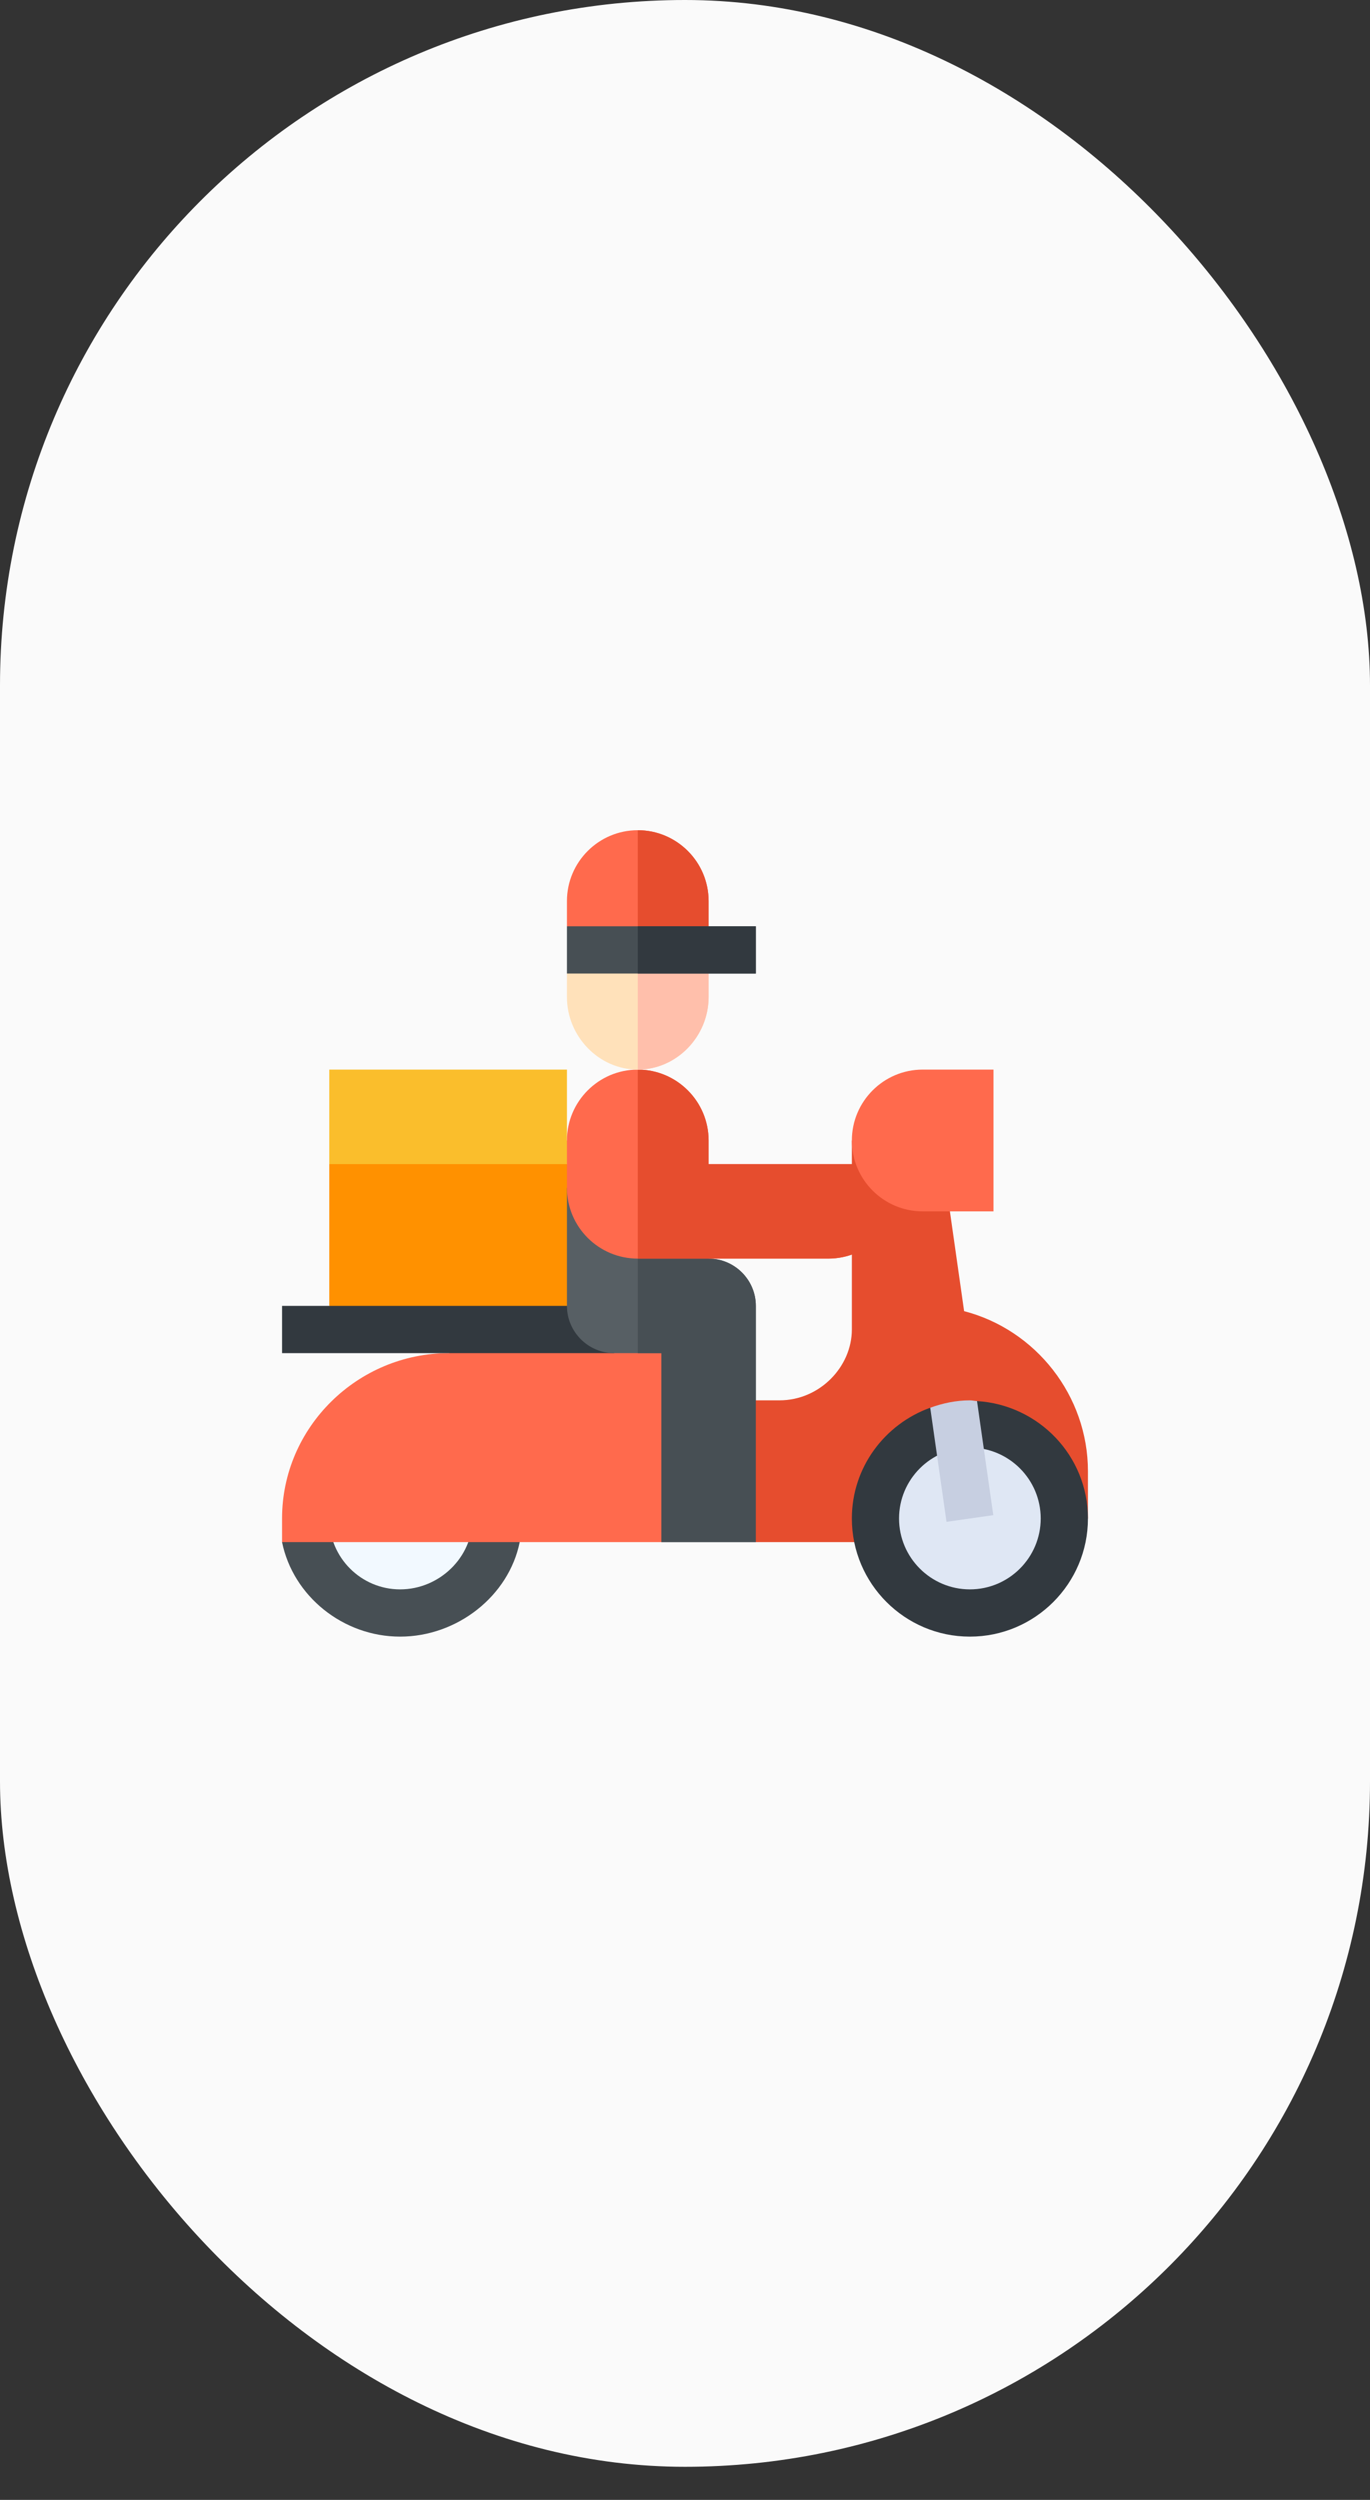 <svg width="34" height="62" viewBox="0 0 34 62" fill="none" xmlns="http://www.w3.org/2000/svg">
<rect x="0" y="0" width="34" height="62" fill="#333333" stroke="none"/>
<rect width="34" height="61.179" rx="17" fill="#FAFAFA"/>
<g clip-path="url(#clip0_458_1274)">
<path d="M15.828 20.59C14.859 20.59 14.07 21.378 14.07 22.348V22.973L15.242 23.558H15.828H16.414L17.586 22.973V22.348C17.586 21.378 16.797 20.59 15.828 20.59Z" fill="#FF6A4D"/>
<path d="M17.586 22.973V22.348C17.586 21.378 16.797 20.59 15.828 20.59V23.558H16.414L17.586 22.973Z" fill="#E64D2E"/>
<path d="M7 38.246C7.272 39.583 8.512 40.59 9.93 40.59C11.347 40.59 12.627 39.583 12.898 38.246L11.626 37.66H7.813L7 38.246Z" fill="#474F54"/>
<path d="M9.93 39.418C8.96 39.418 8.172 38.629 8.172 37.66C8.172 36.691 8.96 35.902 9.93 35.902C10.899 35.902 11.727 36.691 11.727 37.66C11.727 38.629 10.899 39.418 9.93 39.418Z" fill="#F2F9FF"/>
<path d="M12.898 27.699H9.344L8.172 28.871V32.387L9.344 32.973H12.898L14.656 32.387V29.223L14.07 28.871L12.898 27.699Z" fill="#FF9100"/>
<path d="M8.172 26.527V28.871H14.07L14.656 28.568L14.07 28.285V26.527H8.172Z" fill="#FABE2C"/>
<path d="M16.414 38.246H7V37.66C7 35.395 8.875 33.559 11.141 33.559L12.117 32.973H17.586V37.27L16.414 38.246Z" fill="#FF6A4D"/>
<path d="M7 32.387H15.242V33.559H7V32.387Z" fill="#32393F"/>
<path d="M19.344 35.352V37.555L18.758 38.246H16.414V33.559H15.242C14.598 33.559 14.07 33.031 14.07 32.387V29.457H17.586V31.215C18.23 31.215 18.758 31.742 18.758 32.387V34.73L19.344 35.352Z" fill="#575F64"/>
<path d="M19.344 35.352V37.555L18.758 38.246H16.414V33.559H15.828V29.457H17.586V31.215C18.23 31.215 18.758 31.742 18.758 32.387V34.73L19.344 35.352Z" fill="#474F54"/>
<path d="M17.586 28.871V28.285C17.586 27.316 16.797 26.527 15.828 26.527C14.859 26.527 14.07 27.316 14.07 28.285V29.457C14.07 30.428 14.857 31.215 15.828 31.215H20.555C21.526 31.215 22.312 30.428 22.312 29.457V28.871H17.586Z" fill="#FF6A4D"/>
<path d="M22.312 29.457V28.871H17.586V28.285C17.586 27.316 16.797 26.527 15.828 26.527V31.215H20.555C21.526 31.215 22.312 30.428 22.312 29.457Z" fill="#E64D2E"/>
<path d="M16.414 23.558H15.828H15.242L14.07 24.145V24.73C14.07 25.7 14.859 26.527 15.828 26.527C16.797 26.527 17.586 25.7 17.586 24.73V24.145L16.414 23.558Z" fill="#FFE1BA"/>
<path d="M17.586 24.73V24.145L16.414 23.558H15.828V26.527C16.797 26.527 17.586 25.7 17.586 24.73Z" fill="#FFBFAB"/>
<path d="M15.828 22.973H14.07V24.145H15.828H18.758V22.973H15.828Z" fill="#474F54"/>
<path d="M15.828 22.973H18.758V24.145H15.828V22.973Z" fill="#32393F"/>
<path d="M23.927 32.518C23.863 32.062 23.734 31.163 23.479 29.374L21.141 28.285V32.973C21.141 33.897 20.344 34.73 19.344 34.73H18.758V38.246H19.93H25.828L27 37.66V36.488C27 34.614 25.707 32.98 23.927 32.518Z" fill="#E64D2E"/>
<path d="M24.656 30.043H22.898C21.929 30.043 21.141 29.254 21.141 28.285C21.141 27.316 21.929 26.527 22.898 26.527H24.656V30.043Z" fill="#FF6A4D"/>
<path d="M24.246 34.748L24.076 35.399L23.086 34.913C21.956 35.32 21.141 36.392 21.141 37.66C21.141 39.276 22.455 40.59 24.07 40.59C25.686 40.59 27 39.276 27 37.66C27 36.105 25.778 34.841 24.246 34.748Z" fill="#32393F"/>
<path d="M24.07 35.902C23.101 35.902 22.312 36.691 22.312 37.66C22.312 38.629 23.101 39.418 24.07 39.418C25.04 39.418 25.828 38.629 25.828 37.66C25.828 36.691 25.04 35.902 24.07 35.902Z" fill="#DFE7F4"/>
<path d="M24.651 37.577L24.247 34.748C24.187 34.745 24.131 34.73 24.07 34.73C23.723 34.73 23.395 34.802 23.086 34.913L23.49 37.743L24.651 37.577Z" fill="#C7CFE1"/>
</g>
<defs>
<clipPath id="clip0_458_1274">
<rect width="20" height="20" fill="white" transform="translate(7 20.59)"/>
</clipPath>
</defs>
</svg>
